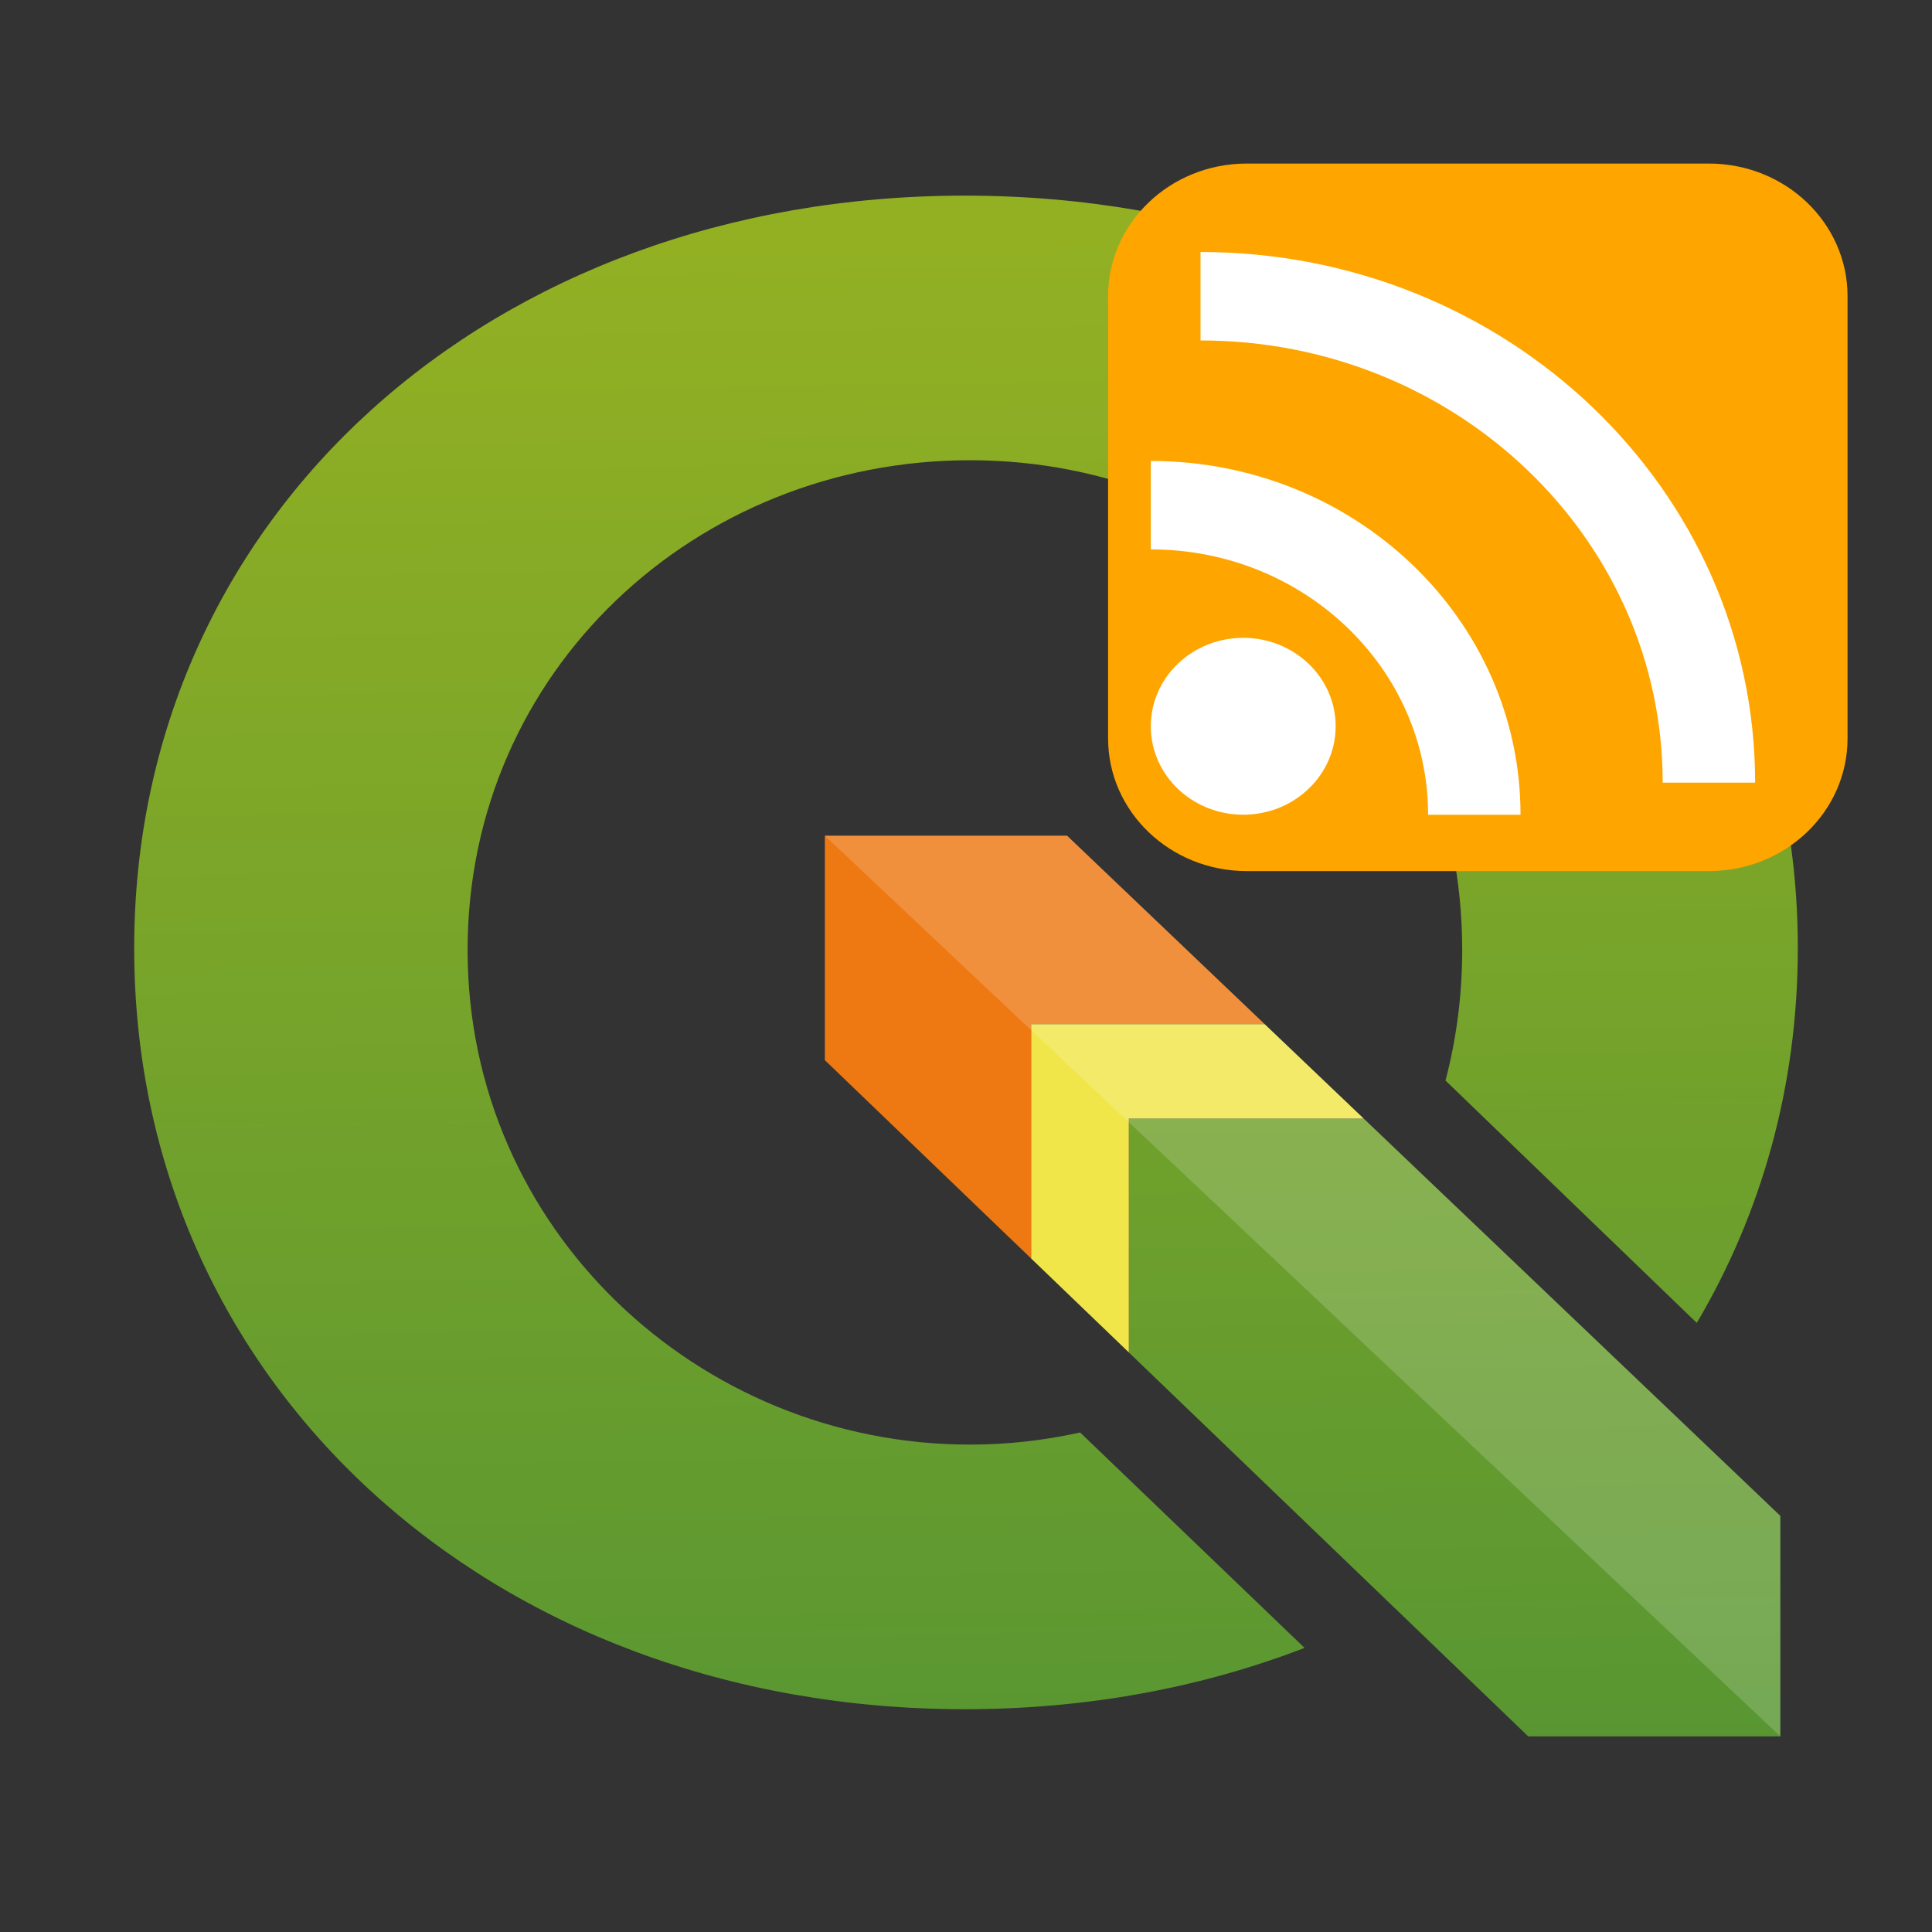 <?xml version="1.0" encoding="UTF-8"?>
<!DOCTYPE svg PUBLIC "-//W3C//DTD SVG 1.1//EN" "http://www.w3.org/Graphics/SVG/1.1/DTD/svg11.dtd">
<svg version="1.1" xmlns="http://www.w3.org/2000/svg" xmlns:xlink="http://www.w3.org/1999/xlink" x="0" y="0" width="1024" height="1024" viewBox="0, 0, 1024, 1024">
  <rect x="0" y="0" width="1024" height="1024" fill="#333333" stroke="none"/>
  <defs>
    <linearGradient id="Gradient_1" gradientUnits="userSpaceOnUse" x1="773.667" y1="931.608" x2="760.659" y2="107.091">
      <stop offset="0" stop-color="#589632"/>
      <stop offset="1" stop-color="#93B023"/>
    </linearGradient>
    <linearGradient id="Gradient_2" gradientUnits="userSpaceOnUse" x1="518.97" y1="944.475" x2="506.074" y2="126.842">
      <stop offset="0" stop-color="#589632"/>
      <stop offset="1" stop-color="#93B023"/>
    </linearGradient>
  </defs>
  <g id="Layer_1">
    <path d="M546.537,542.858 L670.335,542.858 L565.558,442.935 L437.191,442.935 L437.191,561.907 L546.537,667.032 z" fill="#EE7913" id="polygon3"/>
    <path d="M943.608,803.447 L722.727,592.818 L598.315,592.818 L598.315,716.822 L809.985,920.31 L943.608,920.31 z" fill="url(#Gradient_1)" id="polygon10"/>
    <path d="M598.314,592.818 L722.727,592.818 L670.335,542.858 L546.537,542.858 L546.537,667.032 L598.314,716.822 z" fill="#F0E64A" id="polygon12"/>
    <path d="M572.488,759.243 C553.722,763.41 534.227,765.672 514.115,765.672 C370.221,765.672 247.832,651.539 247.832,503.553 C247.832,355.566 368.859,243.936 514.115,243.936 C659.352,243.936 774.997,355.547 774.997,503.553 C774.997,527.607 771.895,550.778 766.151,572.714 L899.33,701.163 C933.669,643.127 952.881,575.644 952.881,502.558 C952.881,274.463 764.171,103.691 511.421,103.691 C259.815,103.691 71.119,273.351 71.119,502.558 C71.119,732.881 259.815,905.917 511.421,905.917 C576.367,905.917 637.07,894.393 691.444,873.42 L572.488,759.243 z" fill="url(#Gradient_2)" id="path19"/>
    <path d="M437.191,442.935 L943.608,920.309 L943.608,803.446 L722.727,592.817 L670.335,542.856 L565.558,442.935 z" fill="#FFFFFF" fill-opacity="0.172" id="polygon4153"/>
    <path d="M660.801,86.691 L905.754,86.691 C946.339,86.691 979.24,118.171 979.24,157.004 L979.24,391.379 C979.24,430.211 946.339,461.691 905.754,461.691 L660.801,461.691 C620.216,461.691 587.315,430.211 587.315,391.379 L587.315,157.004 C587.315,118.171 620.216,86.691 660.801,86.691 z" fill="#FFA500"/>
    <path d="M707.928,384.941 C707.928,410.829 685.994,431.816 658.937,431.816 C631.88,431.816 609.946,410.829 609.946,384.941 C609.946,359.053 631.88,338.066 658.937,338.066 C685.994,338.066 707.928,359.053 707.928,384.941 z" fill="#FFFFFF"/>
    <path d="M609.946,291.191 C691.117,291.191 756.918,354.151 756.918,431.816 L805.909,431.816 C805.909,328.263 718.174,244.316 609.946,244.316 z" fill="#FFFFFF"/>
    <path d="M636.306,180.441 C771.59,180.441 881.259,285.374 881.259,414.816 L930.25,414.816 C930.25,259.486 798.646,133.566 636.306,133.566 z" fill="#FFFFFF"/>
  </g>
</svg>
